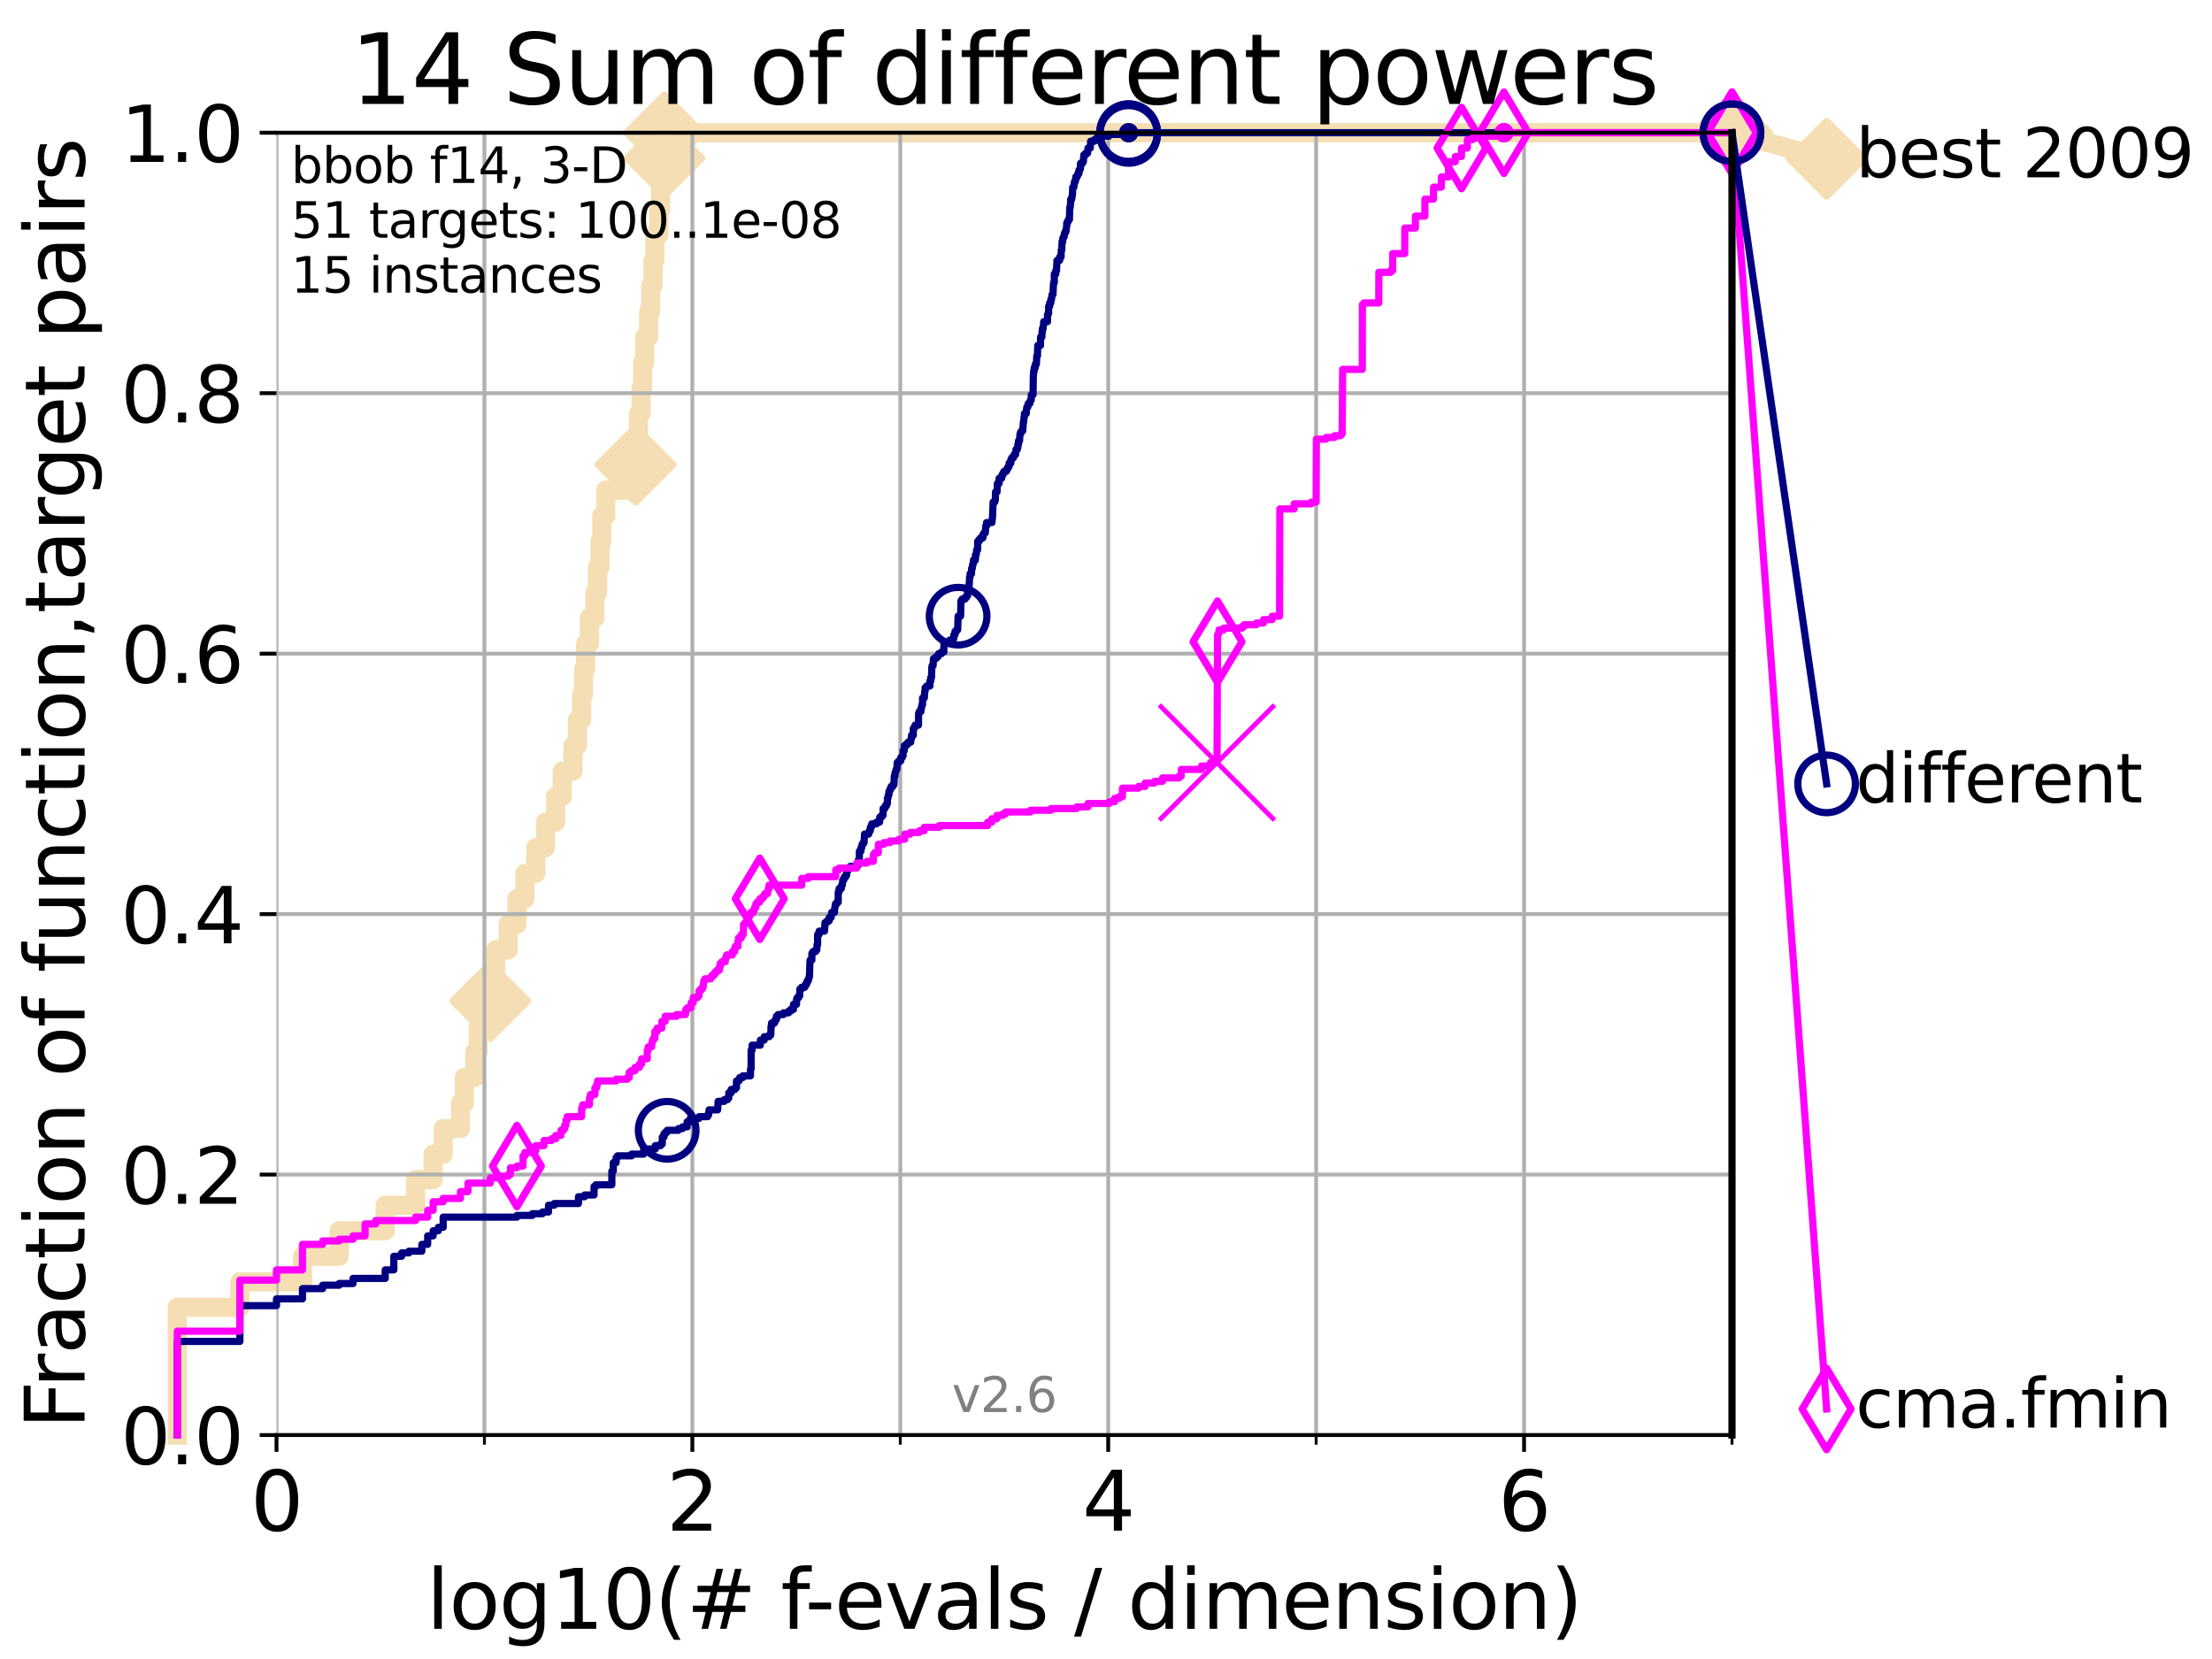 <?xml version="1.0" encoding="utf-8" standalone="no"?>
<!DOCTYPE svg PUBLIC "-//W3C//DTD SVG 1.1//EN"
  "http://www.w3.org/Graphics/SVG/1.1/DTD/svg11.dtd">
<svg height="345.6pt" version="1.1" viewBox="0 0 460.8 345.6" width="460.8pt" xmlns="http://www.w3.org/2000/svg" xmlns:xlink="http://www.w3.org/1999/xlink">
 <defs>
  <style type="text/css">*{stroke-linecap:butt;stroke-linejoin:round;}</style>
 </defs>
 <g id="figure_1">
  <g id="patch_1">
   <path d="M 0 345.6 
L 460.8 345.6 
L 460.8 0 
L 0 0 
z
" style="fill:#ffffff;"/>
  </g>
  <g id="axes_1">
   <g id="patch_2">
    <path d="M 57.6 298.944 
L 360.806 298.944 
L 360.806 27.648 
L 57.6 27.648 
z
" style="fill:#ffffff;"/>
   </g>
   <g id="line2d_1">
    <path d="M 36.933 298.944 
L 36.933 272.346 
L 49.973 272.346 
L 49.973 267.027 
L 63.012 267.027 
L 63.012 261.707 
L 70.639 261.707 
L 70.639 256.388 
L 80.249 256.388 
L 80.249 251.068 
L 86.578 251.068 
L 86.578 245.749 
L 90.231 245.749 
L 90.231 240.429 
L 92.323 240.429 
L 92.323 235.11 
L 95.917 235.11 
L 95.917 229.79 
L 96.718 229.79 
L 96.718 224.471 
L 98.933 224.471 
L 98.933 219.151 
L 99.617 219.151 
L 99.617 213.832 
L 101.532 213.832 
L 101.532 208.512 
L 102.129 208.512 
L 102.129 203.192 
L 103.27 203.192 
L 103.27 197.873 
L 105.851 197.873 
L 105.851 192.553 
L 107.687 192.553 
L 107.687 187.234 
L 109.361 187.234 
L 109.361 181.914 
L 111.621 181.914 
L 111.621 176.595 
L 113.638 176.595 
L 113.638 171.275 
L 115.747 171.275 
L 115.747 165.956 
L 117.121 165.956 
L 117.121 160.636 
L 119.366 160.636 
L 119.366 155.317 
L 120.284 155.317 
L 120.284 149.997 
L 121.159 149.997 
L 121.159 144.678 
L 121.582 144.678 
L 121.582 139.358 
L 121.995 139.358 
L 121.995 134.039 
L 122.796 134.039 
L 122.796 128.719 
L 123.936 128.719 
L 123.936 123.4 
L 124.482 123.4 
L 124.482 118.08 
L 125.012 118.08 
L 125.012 112.76 
L 125.357 112.76 
L 125.357 107.441 
L 126.193 107.441 
L 126.193 102.121 
L 130.292 102.121 
L 130.292 96.802 
L 132.405 96.802 
L 132.405 91.482 
L 132.984 91.482 
L 132.984 86.163 
L 133.546 86.163 
L 133.546 80.843 
L 133.875 80.843 
L 133.875 75.524 
L 134.305 75.524 
L 134.305 70.204 
L 135.136 70.204 
L 135.136 64.885 
L 135.539 64.885 
L 135.539 59.565 
L 136.03 59.565 
L 136.03 54.246 
L 136.414 54.246 
L 136.414 48.926 
L 137.25 48.926 
L 137.25 43.607 
L 137.61 43.607 
L 137.61 38.287 
L 137.963 38.287 
L 137.963 32.968 
L 138.396 32.968 
L 138.396 27.648 
L 360.806 27.648 
" style="fill:none;stroke:#f5deb3;stroke-linecap:square;stroke-width:4;"/>
   </g>
   <g id="line2d_2">
    <defs>
     <path d="M -0 7.778 
L 7.778 0 
L 0 -7.778 
L -7.778 -0 
z
" id="m941b8c4172" style="stroke:#f5deb3;stroke-linejoin:miter;stroke-width:1.5;"/>
    </defs>
    <g>
     <use style="fill:#f5deb3;stroke:#f5deb3;stroke-linejoin:miter;stroke-width:1.5;" x="102.129" xlink:href="#m941b8c4172" y="208.512"/>
     <use style="fill:#f5deb3;stroke:#f5deb3;stroke-linejoin:miter;stroke-width:1.5;" x="132.405" xlink:href="#m941b8c4172" y="96.802"/>
     <use style="fill:#f5deb3;stroke:#f5deb3;stroke-linejoin:miter;stroke-width:1.5;" x="138.396" xlink:href="#m941b8c4172" y="32.968"/>
     <use style="fill:#f5deb3;stroke:#f5deb3;stroke-linejoin:miter;stroke-width:1.5;" x="138.396" xlink:href="#m941b8c4172" y="27.648"/>
     <use style="fill:#f5deb3;stroke:#f5deb3;stroke-linejoin:miter;stroke-width:1.5;" x="138.396" xlink:href="#m941b8c4172" y="27.648"/>
     <use style="fill:#f5deb3;stroke:#f5deb3;stroke-linejoin:miter;stroke-width:1.5;" x="360.806" xlink:href="#m941b8c4172" y="27.648"/>
    </g>
   </g>
   <g id="line2d_3">
    <path style="fill:none;stroke:#f5deb3;stroke-linecap:square;stroke-width:4;"/>
    <g/>
   </g>
   <g id="line2d_4">
    <path d="M 360.806 27.648 
L 380.515 33.074 
" style="fill:none;stroke:#f5deb3;stroke-linecap:square;stroke-width:4;"/>
    <g>
     <use style="fill:#f5deb3;stroke:#f5deb3;stroke-linejoin:miter;stroke-width:1.5;" x="360.806" xlink:href="#m941b8c4172" y="27.648"/>
     <use style="fill:#f5deb3;stroke:#f5deb3;stroke-linejoin:miter;stroke-width:1.5;" x="380.515" xlink:href="#m941b8c4172" y="33.074"/>
    </g>
   </g>
   <g id="matplotlib.axis_1">
    <g id="xtick_1">
     <g id="line2d_5">
      <path clip-path="url(#pf5a94f8d1f)" d="M 57.6 298.944 
L 57.6 27.648 
" style="fill:none;stroke:#b0b0b0;stroke-linecap:square;stroke-width:0.8;"/>
     </g>
     <g id="line2d_6">
      <defs>
       <path d="M 0 0 
L 0 3.5 
" id="m41aff1acf8" style="stroke:#000000;stroke-width:0.8;"/>
      </defs>
      <g>
       <use style="stroke:#000000;stroke-width:0.8;" x="57.6" xlink:href="#m41aff1acf8" y="298.944"/>
      </g>
     </g>
     <g id="text_1">
      <!-- 0 -->
      <g transform="translate(52.192 318.861)scale(0.17 -0.17)">
       <defs>
        <path d="M 2034 4250 
Q 1547 4250 1301 3770 
Q 1056 3291 1056 2328 
Q 1056 1369 1301 889 
Q 1547 409 2034 409 
Q 2525 409 2770 889 
Q 3016 1369 3016 2328 
Q 3016 3291 2770 3770 
Q 2525 4250 2034 4250 
z
M 2034 4750 
Q 2819 4750 3233 4129 
Q 3647 3509 3647 2328 
Q 3647 1150 3233 529 
Q 2819 -91 2034 -91 
Q 1250 -91 836 529 
Q 422 1150 422 2328 
Q 422 3509 836 4129 
Q 1250 4750 2034 4750 
z
" id="DejaVuSans-30" transform="scale(0.016)"/>
       </defs>
       <use xlink:href="#DejaVuSans-30"/>
      </g>
     </g>
    </g>
    <g id="xtick_2">
     <g id="line2d_7">
      <path clip-path="url(#pf5a94f8d1f)" d="M 144.23 298.944 
L 144.23 27.648 
" style="fill:none;stroke:#b0b0b0;stroke-linecap:square;stroke-width:0.8;"/>
     </g>
     <g id="line2d_8">
      <g>
       <use style="stroke:#000000;stroke-width:0.8;" x="144.23" xlink:href="#m41aff1acf8" y="298.944"/>
      </g>
     </g>
     <g id="text_2">
      <!-- 2 -->
      <g transform="translate(138.822 318.861)scale(0.17 -0.17)">
       <defs>
        <path d="M 1228 531 
L 3431 531 
L 3431 0 
L 469 0 
L 469 531 
Q 828 903 1448 1529 
Q 2069 2156 2228 2338 
Q 2531 2678 2651 2914 
Q 2772 3150 2772 3378 
Q 2772 3750 2511 3984 
Q 2250 4219 1831 4219 
Q 1534 4219 1204 4116 
Q 875 4013 500 3803 
L 500 4441 
Q 881 4594 1212 4672 
Q 1544 4750 1819 4750 
Q 2544 4750 2975 4387 
Q 3406 4025 3406 3419 
Q 3406 3131 3298 2873 
Q 3191 2616 2906 2266 
Q 2828 2175 2409 1742 
Q 1991 1309 1228 531 
z
" id="DejaVuSans-32" transform="scale(0.016)"/>
       </defs>
       <use xlink:href="#DejaVuSans-32"/>
      </g>
     </g>
    </g>
    <g id="xtick_3">
     <g id="line2d_9">
      <path clip-path="url(#pf5a94f8d1f)" d="M 230.861 298.944 
L 230.861 27.648 
" style="fill:none;stroke:#b0b0b0;stroke-linecap:square;stroke-width:0.8;"/>
     </g>
     <g id="line2d_10">
      <g>
       <use style="stroke:#000000;stroke-width:0.8;" x="230.861" xlink:href="#m41aff1acf8" y="298.944"/>
      </g>
     </g>
     <g id="text_3">
      <!-- 4 -->
      <g transform="translate(225.453 318.861)scale(0.17 -0.17)">
       <defs>
        <path d="M 2419 4116 
L 825 1625 
L 2419 1625 
L 2419 4116 
z
M 2253 4666 
L 3047 4666 
L 3047 1625 
L 3713 1625 
L 3713 1100 
L 3047 1100 
L 3047 0 
L 2419 0 
L 2419 1100 
L 313 1100 
L 313 1709 
L 2253 4666 
z
" id="DejaVuSans-34" transform="scale(0.016)"/>
       </defs>
       <use xlink:href="#DejaVuSans-34"/>
      </g>
     </g>
    </g>
    <g id="xtick_4">
     <g id="line2d_11">
      <path clip-path="url(#pf5a94f8d1f)" d="M 317.491 298.944 
L 317.491 27.648 
" style="fill:none;stroke:#b0b0b0;stroke-linecap:square;stroke-width:0.8;"/>
     </g>
     <g id="line2d_12">
      <g>
       <use style="stroke:#000000;stroke-width:0.8;" x="317.491" xlink:href="#m41aff1acf8" y="298.944"/>
      </g>
     </g>
     <g id="text_4">
      <!-- 6 -->
      <g transform="translate(312.083 318.861)scale(0.17 -0.17)">
       <defs>
        <path d="M 2113 2584 
Q 1688 2584 1439 2293 
Q 1191 2003 1191 1497 
Q 1191 994 1439 701 
Q 1688 409 2113 409 
Q 2538 409 2786 701 
Q 3034 994 3034 1497 
Q 3034 2003 2786 2293 
Q 2538 2584 2113 2584 
z
M 3366 4563 
L 3366 3988 
Q 3128 4100 2886 4159 
Q 2644 4219 2406 4219 
Q 1781 4219 1451 3797 
Q 1122 3375 1075 2522 
Q 1259 2794 1537 2939 
Q 1816 3084 2150 3084 
Q 2853 3084 3261 2657 
Q 3669 2231 3669 1497 
Q 3669 778 3244 343 
Q 2819 -91 2113 -91 
Q 1303 -91 875 529 
Q 447 1150 447 2328 
Q 447 3434 972 4092 
Q 1497 4750 2381 4750 
Q 2619 4750 2861 4703 
Q 3103 4656 3366 4563 
z
" id="DejaVuSans-36" transform="scale(0.016)"/>
       </defs>
       <use xlink:href="#DejaVuSans-36"/>
      </g>
     </g>
    </g>
    <g id="xtick_5">
     <g id="line2d_13">
      <path clip-path="url(#pf5a94f8d1f)" d="M 100.915 298.944 
L 100.915 27.648 
" style="fill:none;stroke:#b0b0b0;stroke-linecap:square;stroke-width:0.8;"/>
     </g>
     <g id="line2d_14">
      <defs>
       <path d="M 0 0 
L 0 2 
" id="m47a0583dbb" style="stroke:#000000;stroke-width:0.6;"/>
      </defs>
      <g>
       <use style="stroke:#000000;stroke-width:0.6;" x="100.915" xlink:href="#m47a0583dbb" y="298.944"/>
      </g>
     </g>
    </g>
    <g id="xtick_6">
     <g id="line2d_15">
      <path clip-path="url(#pf5a94f8d1f)" d="M 187.546 298.944 
L 187.546 27.648 
" style="fill:none;stroke:#b0b0b0;stroke-linecap:square;stroke-width:0.8;"/>
     </g>
     <g id="line2d_16">
      <g>
       <use style="stroke:#000000;stroke-width:0.6;" x="187.546" xlink:href="#m47a0583dbb" y="298.944"/>
      </g>
     </g>
    </g>
    <g id="xtick_7">
     <g id="line2d_17">
      <path clip-path="url(#pf5a94f8d1f)" d="M 274.176 298.944 
L 274.176 27.648 
" style="fill:none;stroke:#b0b0b0;stroke-linecap:square;stroke-width:0.8;"/>
     </g>
     <g id="line2d_18">
      <g>
       <use style="stroke:#000000;stroke-width:0.6;" x="274.176" xlink:href="#m47a0583dbb" y="298.944"/>
      </g>
     </g>
    </g>
    <g id="xtick_8">
     <g id="line2d_19">
      <path clip-path="url(#pf5a94f8d1f)" d="M 360.806 298.944 
L 360.806 27.648 
" style="fill:none;stroke:#b0b0b0;stroke-linecap:square;stroke-width:0.8;"/>
     </g>
     <g id="line2d_20">
      <g>
       <use style="stroke:#000000;stroke-width:0.6;" x="360.806" xlink:href="#m47a0583dbb" y="298.944"/>
      </g>
     </g>
    </g>
    <g id="text_5">
     <!-- log10(# f-evals / dimension) -->
     <g transform="translate(88.823 339.314)scale(0.17 -0.17)">
      <defs>
       <path d="M 603 4863 
L 1178 4863 
L 1178 0 
L 603 0 
L 603 4863 
z
" id="DejaVuSans-6c" transform="scale(0.016)"/>
       <path d="M 1959 3097 
Q 1497 3097 1228 2736 
Q 959 2375 959 1747 
Q 959 1119 1226 758 
Q 1494 397 1959 397 
Q 2419 397 2687 759 
Q 2956 1122 2956 1747 
Q 2956 2369 2687 2733 
Q 2419 3097 1959 3097 
z
M 1959 3584 
Q 2709 3584 3137 3096 
Q 3566 2609 3566 1747 
Q 3566 888 3137 398 
Q 2709 -91 1959 -91 
Q 1206 -91 779 398 
Q 353 888 353 1747 
Q 353 2609 779 3096 
Q 1206 3584 1959 3584 
z
" id="DejaVuSans-6f" transform="scale(0.016)"/>
       <path d="M 2906 1791 
Q 2906 2416 2648 2759 
Q 2391 3103 1925 3103 
Q 1463 3103 1205 2759 
Q 947 2416 947 1791 
Q 947 1169 1205 825 
Q 1463 481 1925 481 
Q 2391 481 2648 825 
Q 2906 1169 2906 1791 
z
M 3481 434 
Q 3481 -459 3084 -895 
Q 2688 -1331 1869 -1331 
Q 1566 -1331 1297 -1286 
Q 1028 -1241 775 -1147 
L 775 -588 
Q 1028 -725 1275 -790 
Q 1522 -856 1778 -856 
Q 2344 -856 2625 -561 
Q 2906 -266 2906 331 
L 2906 616 
Q 2728 306 2450 153 
Q 2172 0 1784 0 
Q 1141 0 747 490 
Q 353 981 353 1791 
Q 353 2603 747 3093 
Q 1141 3584 1784 3584 
Q 2172 3584 2450 3431 
Q 2728 3278 2906 2969 
L 2906 3500 
L 3481 3500 
L 3481 434 
z
" id="DejaVuSans-67" transform="scale(0.016)"/>
       <path d="M 794 531 
L 1825 531 
L 1825 4091 
L 703 3866 
L 703 4441 
L 1819 4666 
L 2450 4666 
L 2450 531 
L 3481 531 
L 3481 0 
L 794 0 
L 794 531 
z
" id="DejaVuSans-31" transform="scale(0.016)"/>
       <path d="M 1984 4856 
Q 1566 4138 1362 3434 
Q 1159 2731 1159 2009 
Q 1159 1288 1364 580 
Q 1569 -128 1984 -844 
L 1484 -844 
Q 1016 -109 783 600 
Q 550 1309 550 2009 
Q 550 2706 781 3412 
Q 1013 4119 1484 4856 
L 1984 4856 
z
" id="DejaVuSans-28" transform="scale(0.016)"/>
       <path d="M 3272 2816 
L 2363 2816 
L 2100 1772 
L 3016 1772 
L 3272 2816 
z
M 2803 4594 
L 2478 3297 
L 3391 3297 
L 3719 4594 
L 4219 4594 
L 3897 3297 
L 4872 3297 
L 4872 2816 
L 3775 2816 
L 3519 1772 
L 4513 1772 
L 4513 1294 
L 3397 1294 
L 3072 0 
L 2572 0 
L 2894 1294 
L 1978 1294 
L 1656 0 
L 1153 0 
L 1478 1294 
L 494 1294 
L 494 1772 
L 1594 1772 
L 1856 2816 
L 850 2816 
L 850 3297 
L 1978 3297 
L 2297 4594 
L 2803 4594 
z
" id="DejaVuSans-23" transform="scale(0.016)"/>
       <path id="DejaVuSans-20" transform="scale(0.016)"/>
       <path d="M 2375 4863 
L 2375 4384 
L 1825 4384 
Q 1516 4384 1395 4259 
Q 1275 4134 1275 3809 
L 1275 3500 
L 2222 3500 
L 2222 3053 
L 1275 3053 
L 1275 0 
L 697 0 
L 697 3053 
L 147 3053 
L 147 3500 
L 697 3500 
L 697 3744 
Q 697 4328 969 4595 
Q 1241 4863 1831 4863 
L 2375 4863 
z
" id="DejaVuSans-66" transform="scale(0.016)"/>
       <path d="M 313 2009 
L 1997 2009 
L 1997 1497 
L 313 1497 
L 313 2009 
z
" id="DejaVuSans-2d" transform="scale(0.016)"/>
       <path d="M 3597 1894 
L 3597 1613 
L 953 1613 
Q 991 1019 1311 708 
Q 1631 397 2203 397 
Q 2534 397 2845 478 
Q 3156 559 3463 722 
L 3463 178 
Q 3153 47 2828 -22 
Q 2503 -91 2169 -91 
Q 1331 -91 842 396 
Q 353 884 353 1716 
Q 353 2575 817 3079 
Q 1281 3584 2069 3584 
Q 2775 3584 3186 3129 
Q 3597 2675 3597 1894 
z
M 3022 2063 
Q 3016 2534 2758 2815 
Q 2500 3097 2075 3097 
Q 1594 3097 1305 2825 
Q 1016 2553 972 2059 
L 3022 2063 
z
" id="DejaVuSans-65" transform="scale(0.016)"/>
       <path d="M 191 3500 
L 800 3500 
L 1894 563 
L 2988 3500 
L 3597 3500 
L 2284 0 
L 1503 0 
L 191 3500 
z
" id="DejaVuSans-76" transform="scale(0.016)"/>
       <path d="M 2194 1759 
Q 1497 1759 1228 1600 
Q 959 1441 959 1056 
Q 959 750 1161 570 
Q 1363 391 1709 391 
Q 2188 391 2477 730 
Q 2766 1069 2766 1631 
L 2766 1759 
L 2194 1759 
z
M 3341 1997 
L 3341 0 
L 2766 0 
L 2766 531 
Q 2569 213 2275 61 
Q 1981 -91 1556 -91 
Q 1019 -91 701 211 
Q 384 513 384 1019 
Q 384 1609 779 1909 
Q 1175 2209 1959 2209 
L 2766 2209 
L 2766 2266 
Q 2766 2663 2505 2880 
Q 2244 3097 1772 3097 
Q 1472 3097 1187 3025 
Q 903 2953 641 2809 
L 641 3341 
Q 956 3463 1253 3523 
Q 1550 3584 1831 3584 
Q 2591 3584 2966 3190 
Q 3341 2797 3341 1997 
z
" id="DejaVuSans-61" transform="scale(0.016)"/>
       <path d="M 2834 3397 
L 2834 2853 
Q 2591 2978 2328 3040 
Q 2066 3103 1784 3103 
Q 1356 3103 1142 2972 
Q 928 2841 928 2578 
Q 928 2378 1081 2264 
Q 1234 2150 1697 2047 
L 1894 2003 
Q 2506 1872 2764 1633 
Q 3022 1394 3022 966 
Q 3022 478 2636 193 
Q 2250 -91 1575 -91 
Q 1294 -91 989 -36 
Q 684 19 347 128 
L 347 722 
Q 666 556 975 473 
Q 1284 391 1588 391 
Q 1994 391 2212 530 
Q 2431 669 2431 922 
Q 2431 1156 2273 1281 
Q 2116 1406 1581 1522 
L 1381 1569 
Q 847 1681 609 1914 
Q 372 2147 372 2553 
Q 372 3047 722 3315 
Q 1072 3584 1716 3584 
Q 2034 3584 2315 3537 
Q 2597 3491 2834 3397 
z
" id="DejaVuSans-73" transform="scale(0.016)"/>
       <path d="M 1625 4666 
L 2156 4666 
L 531 -594 
L 0 -594 
L 1625 4666 
z
" id="DejaVuSans-2f" transform="scale(0.016)"/>
       <path d="M 2906 2969 
L 2906 4863 
L 3481 4863 
L 3481 0 
L 2906 0 
L 2906 525 
Q 2725 213 2448 61 
Q 2172 -91 1784 -91 
Q 1150 -91 751 415 
Q 353 922 353 1747 
Q 353 2572 751 3078 
Q 1150 3584 1784 3584 
Q 2172 3584 2448 3432 
Q 2725 3281 2906 2969 
z
M 947 1747 
Q 947 1113 1208 752 
Q 1469 391 1925 391 
Q 2381 391 2643 752 
Q 2906 1113 2906 1747 
Q 2906 2381 2643 2742 
Q 2381 3103 1925 3103 
Q 1469 3103 1208 2742 
Q 947 2381 947 1747 
z
" id="DejaVuSans-64" transform="scale(0.016)"/>
       <path d="M 603 3500 
L 1178 3500 
L 1178 0 
L 603 0 
L 603 3500 
z
M 603 4863 
L 1178 4863 
L 1178 4134 
L 603 4134 
L 603 4863 
z
" id="DejaVuSans-69" transform="scale(0.016)"/>
       <path d="M 3328 2828 
Q 3544 3216 3844 3400 
Q 4144 3584 4550 3584 
Q 5097 3584 5394 3201 
Q 5691 2819 5691 2113 
L 5691 0 
L 5113 0 
L 5113 2094 
Q 5113 2597 4934 2840 
Q 4756 3084 4391 3084 
Q 3944 3084 3684 2787 
Q 3425 2491 3425 1978 
L 3425 0 
L 2847 0 
L 2847 2094 
Q 2847 2600 2669 2842 
Q 2491 3084 2119 3084 
Q 1678 3084 1418 2786 
Q 1159 2488 1159 1978 
L 1159 0 
L 581 0 
L 581 3500 
L 1159 3500 
L 1159 2956 
Q 1356 3278 1631 3431 
Q 1906 3584 2284 3584 
Q 2666 3584 2933 3390 
Q 3200 3197 3328 2828 
z
" id="DejaVuSans-6d" transform="scale(0.016)"/>
       <path d="M 3513 2113 
L 3513 0 
L 2938 0 
L 2938 2094 
Q 2938 2591 2744 2837 
Q 2550 3084 2163 3084 
Q 1697 3084 1428 2787 
Q 1159 2491 1159 1978 
L 1159 0 
L 581 0 
L 581 3500 
L 1159 3500 
L 1159 2956 
Q 1366 3272 1645 3428 
Q 1925 3584 2291 3584 
Q 2894 3584 3203 3211 
Q 3513 2838 3513 2113 
z
" id="DejaVuSans-6e" transform="scale(0.016)"/>
       <path d="M 513 4856 
L 1013 4856 
Q 1481 4119 1714 3412 
Q 1947 2706 1947 2009 
Q 1947 1309 1714 600 
Q 1481 -109 1013 -844 
L 513 -844 
Q 928 -128 1133 580 
Q 1338 1288 1338 2009 
Q 1338 2731 1133 3434 
Q 928 4138 513 4856 
z
" id="DejaVuSans-29" transform="scale(0.016)"/>
      </defs>
      <use xlink:href="#DejaVuSans-6c"/>
      <use x="27.783" xlink:href="#DejaVuSans-6f"/>
      <use x="88.965" xlink:href="#DejaVuSans-67"/>
      <use x="152.441" xlink:href="#DejaVuSans-31"/>
      <use x="216.064" xlink:href="#DejaVuSans-30"/>
      <use x="279.688" xlink:href="#DejaVuSans-28"/>
      <use x="318.701" xlink:href="#DejaVuSans-23"/>
      <use x="402.49" xlink:href="#DejaVuSans-20"/>
      <use x="434.277" xlink:href="#DejaVuSans-66"/>
      <use x="463.982" xlink:href="#DejaVuSans-2d"/>
      <use x="500.066" xlink:href="#DejaVuSans-65"/>
      <use x="561.59" xlink:href="#DejaVuSans-76"/>
      <use x="620.77" xlink:href="#DejaVuSans-61"/>
      <use x="682.049" xlink:href="#DejaVuSans-6c"/>
      <use x="709.832" xlink:href="#DejaVuSans-73"/>
      <use x="761.932" xlink:href="#DejaVuSans-20"/>
      <use x="793.719" xlink:href="#DejaVuSans-2f"/>
      <use x="827.41" xlink:href="#DejaVuSans-20"/>
      <use x="859.197" xlink:href="#DejaVuSans-64"/>
      <use x="922.674" xlink:href="#DejaVuSans-69"/>
      <use x="950.457" xlink:href="#DejaVuSans-6d"/>
      <use x="1047.869" xlink:href="#DejaVuSans-65"/>
      <use x="1109.393" xlink:href="#DejaVuSans-6e"/>
      <use x="1172.771" xlink:href="#DejaVuSans-73"/>
      <use x="1224.871" xlink:href="#DejaVuSans-69"/>
      <use x="1252.654" xlink:href="#DejaVuSans-6f"/>
      <use x="1313.836" xlink:href="#DejaVuSans-6e"/>
      <use x="1377.215" xlink:href="#DejaVuSans-29"/>
     </g>
    </g>
   </g>
   <g id="matplotlib.axis_2">
    <g id="ytick_1">
     <g id="line2d_21">
      <path clip-path="url(#pf5a94f8d1f)" d="M 57.6 298.944 
L 360.806 298.944 
" style="fill:none;stroke:#b0b0b0;stroke-linecap:square;stroke-width:0.8;"/>
     </g>
     <g id="line2d_22">
      <defs>
       <path d="M 0 0 
L -3.5 0 
" id="m6ef8ee6238" style="stroke:#000000;stroke-width:0.8;"/>
      </defs>
      <g>
       <use style="stroke:#000000;stroke-width:0.8;" x="57.6" xlink:href="#m6ef8ee6238" y="298.944"/>
      </g>
     </g>
     <g id="text_6">
      <!-- 0.0 -->
      <g transform="translate(25.155 305.023)scale(0.16 -0.16)">
       <defs>
        <path d="M 684 794 
L 1344 794 
L 1344 0 
L 684 0 
L 684 794 
z
" id="DejaVuSans-2e" transform="scale(0.016)"/>
       </defs>
       <use xlink:href="#DejaVuSans-30"/>
       <use x="63.623" xlink:href="#DejaVuSans-2e"/>
       <use x="95.41" xlink:href="#DejaVuSans-30"/>
      </g>
     </g>
    </g>
    <g id="ytick_2">
     <g id="line2d_23">
      <path clip-path="url(#pf5a94f8d1f)" d="M 57.6 244.685 
L 360.806 244.685 
" style="fill:none;stroke:#b0b0b0;stroke-linecap:square;stroke-width:0.8;"/>
     </g>
     <g id="line2d_24">
      <g>
       <use style="stroke:#000000;stroke-width:0.8;" x="57.6" xlink:href="#m6ef8ee6238" y="244.685"/>
      </g>
     </g>
     <g id="text_7">
      <!-- 0.2 -->
      <g transform="translate(25.155 250.764)scale(0.16 -0.16)">
       <use xlink:href="#DejaVuSans-30"/>
       <use x="63.623" xlink:href="#DejaVuSans-2e"/>
       <use x="95.41" xlink:href="#DejaVuSans-32"/>
      </g>
     </g>
    </g>
    <g id="ytick_3">
     <g id="line2d_25">
      <path clip-path="url(#pf5a94f8d1f)" d="M 57.6 190.426 
L 360.806 190.426 
" style="fill:none;stroke:#b0b0b0;stroke-linecap:square;stroke-width:0.8;"/>
     </g>
     <g id="line2d_26">
      <g>
       <use style="stroke:#000000;stroke-width:0.8;" x="57.6" xlink:href="#m6ef8ee6238" y="190.426"/>
      </g>
     </g>
     <g id="text_8">
      <!-- 0.4 -->
      <g transform="translate(25.155 196.504)scale(0.16 -0.16)">
       <use xlink:href="#DejaVuSans-30"/>
       <use x="63.623" xlink:href="#DejaVuSans-2e"/>
       <use x="95.41" xlink:href="#DejaVuSans-34"/>
      </g>
     </g>
    </g>
    <g id="ytick_4">
     <g id="line2d_27">
      <path clip-path="url(#pf5a94f8d1f)" d="M 57.6 136.166 
L 360.806 136.166 
" style="fill:none;stroke:#b0b0b0;stroke-linecap:square;stroke-width:0.8;"/>
     </g>
     <g id="line2d_28">
      <g>
       <use style="stroke:#000000;stroke-width:0.8;" x="57.6" xlink:href="#m6ef8ee6238" y="136.166"/>
      </g>
     </g>
     <g id="text_9">
      <!-- 0.6 -->
      <g transform="translate(25.155 142.245)scale(0.16 -0.16)">
       <use xlink:href="#DejaVuSans-30"/>
       <use x="63.623" xlink:href="#DejaVuSans-2e"/>
       <use x="95.41" xlink:href="#DejaVuSans-36"/>
      </g>
     </g>
    </g>
    <g id="ytick_5">
     <g id="line2d_29">
      <path clip-path="url(#pf5a94f8d1f)" d="M 57.6 81.907 
L 360.806 81.907 
" style="fill:none;stroke:#b0b0b0;stroke-linecap:square;stroke-width:0.8;"/>
     </g>
     <g id="line2d_30">
      <g>
       <use style="stroke:#000000;stroke-width:0.8;" x="57.6" xlink:href="#m6ef8ee6238" y="81.907"/>
      </g>
     </g>
     <g id="text_10">
      <!-- 0.8 -->
      <g transform="translate(25.155 87.986)scale(0.16 -0.16)">
       <defs>
        <path d="M 2034 2216 
Q 1584 2216 1326 1975 
Q 1069 1734 1069 1313 
Q 1069 891 1326 650 
Q 1584 409 2034 409 
Q 2484 409 2743 651 
Q 3003 894 3003 1313 
Q 3003 1734 2745 1975 
Q 2488 2216 2034 2216 
z
M 1403 2484 
Q 997 2584 770 2862 
Q 544 3141 544 3541 
Q 544 4100 942 4425 
Q 1341 4750 2034 4750 
Q 2731 4750 3128 4425 
Q 3525 4100 3525 3541 
Q 3525 3141 3298 2862 
Q 3072 2584 2669 2484 
Q 3125 2378 3379 2068 
Q 3634 1759 3634 1313 
Q 3634 634 3220 271 
Q 2806 -91 2034 -91 
Q 1263 -91 848 271 
Q 434 634 434 1313 
Q 434 1759 690 2068 
Q 947 2378 1403 2484 
z
M 1172 3481 
Q 1172 3119 1398 2916 
Q 1625 2713 2034 2713 
Q 2441 2713 2670 2916 
Q 2900 3119 2900 3481 
Q 2900 3844 2670 4047 
Q 2441 4250 2034 4250 
Q 1625 4250 1398 4047 
Q 1172 3844 1172 3481 
z
" id="DejaVuSans-38" transform="scale(0.016)"/>
       </defs>
       <use xlink:href="#DejaVuSans-30"/>
       <use x="63.623" xlink:href="#DejaVuSans-2e"/>
       <use x="95.41" xlink:href="#DejaVuSans-38"/>
      </g>
     </g>
    </g>
    <g id="ytick_6">
     <g id="line2d_31">
      <path clip-path="url(#pf5a94f8d1f)" d="M 57.6 27.648 
L 360.806 27.648 
" style="fill:none;stroke:#b0b0b0;stroke-linecap:square;stroke-width:0.8;"/>
     </g>
     <g id="line2d_32">
      <g>
       <use style="stroke:#000000;stroke-width:0.8;" x="57.6" xlink:href="#m6ef8ee6238" y="27.648"/>
      </g>
     </g>
     <g id="text_11">
      <!-- 1.0 -->
      <g transform="translate(25.155 33.727)scale(0.16 -0.16)">
       <use xlink:href="#DejaVuSans-31"/>
       <use x="63.623" xlink:href="#DejaVuSans-2e"/>
       <use x="95.41" xlink:href="#DejaVuSans-30"/>
      </g>
     </g>
    </g>
    <g id="text_12">
     <!-- Fraction of function,target pairs -->
     <g transform="translate(17.62 297.681)rotate(-90)scale(0.17 -0.17)">
      <defs>
       <path d="M 628 4666 
L 3309 4666 
L 3309 4134 
L 1259 4134 
L 1259 2759 
L 3109 2759 
L 3109 2228 
L 1259 2228 
L 1259 0 
L 628 0 
L 628 4666 
z
" id="DejaVuSans-46" transform="scale(0.016)"/>
       <path d="M 2631 2963 
Q 2534 3019 2420 3045 
Q 2306 3072 2169 3072 
Q 1681 3072 1420 2755 
Q 1159 2438 1159 1844 
L 1159 0 
L 581 0 
L 581 3500 
L 1159 3500 
L 1159 2956 
Q 1341 3275 1631 3429 
Q 1922 3584 2338 3584 
Q 2397 3584 2469 3576 
Q 2541 3569 2628 3553 
L 2631 2963 
z
" id="DejaVuSans-72" transform="scale(0.016)"/>
       <path d="M 3122 3366 
L 3122 2828 
Q 2878 2963 2633 3030 
Q 2388 3097 2138 3097 
Q 1578 3097 1268 2742 
Q 959 2388 959 1747 
Q 959 1106 1268 751 
Q 1578 397 2138 397 
Q 2388 397 2633 464 
Q 2878 531 3122 666 
L 3122 134 
Q 2881 22 2623 -34 
Q 2366 -91 2075 -91 
Q 1284 -91 818 406 
Q 353 903 353 1747 
Q 353 2603 823 3093 
Q 1294 3584 2113 3584 
Q 2378 3584 2631 3529 
Q 2884 3475 3122 3366 
z
" id="DejaVuSans-63" transform="scale(0.016)"/>
       <path d="M 1172 4494 
L 1172 3500 
L 2356 3500 
L 2356 3053 
L 1172 3053 
L 1172 1153 
Q 1172 725 1289 603 
Q 1406 481 1766 481 
L 2356 481 
L 2356 0 
L 1766 0 
Q 1100 0 847 248 
Q 594 497 594 1153 
L 594 3053 
L 172 3053 
L 172 3500 
L 594 3500 
L 594 4494 
L 1172 4494 
z
" id="DejaVuSans-74" transform="scale(0.016)"/>
       <path d="M 544 1381 
L 544 3500 
L 1119 3500 
L 1119 1403 
Q 1119 906 1312 657 
Q 1506 409 1894 409 
Q 2359 409 2629 706 
Q 2900 1003 2900 1516 
L 2900 3500 
L 3475 3500 
L 3475 0 
L 2900 0 
L 2900 538 
Q 2691 219 2414 64 
Q 2138 -91 1772 -91 
Q 1169 -91 856 284 
Q 544 659 544 1381 
z
M 1991 3584 
L 1991 3584 
z
" id="DejaVuSans-75" transform="scale(0.016)"/>
       <path d="M 750 794 
L 1409 794 
L 1409 256 
L 897 -744 
L 494 -744 
L 750 256 
L 750 794 
z
" id="DejaVuSans-2c" transform="scale(0.016)"/>
       <path d="M 1159 525 
L 1159 -1331 
L 581 -1331 
L 581 3500 
L 1159 3500 
L 1159 2969 
Q 1341 3281 1617 3432 
Q 1894 3584 2278 3584 
Q 2916 3584 3314 3078 
Q 3713 2572 3713 1747 
Q 3713 922 3314 415 
Q 2916 -91 2278 -91 
Q 1894 -91 1617 61 
Q 1341 213 1159 525 
z
M 3116 1747 
Q 3116 2381 2855 2742 
Q 2594 3103 2138 3103 
Q 1681 3103 1420 2742 
Q 1159 2381 1159 1747 
Q 1159 1113 1420 752 
Q 1681 391 2138 391 
Q 2594 391 2855 752 
Q 3116 1113 3116 1747 
z
" id="DejaVuSans-70" transform="scale(0.016)"/>
      </defs>
      <use xlink:href="#DejaVuSans-46"/>
      <use x="50.27" xlink:href="#DejaVuSans-72"/>
      <use x="91.383" xlink:href="#DejaVuSans-61"/>
      <use x="152.662" xlink:href="#DejaVuSans-63"/>
      <use x="207.643" xlink:href="#DejaVuSans-74"/>
      <use x="246.852" xlink:href="#DejaVuSans-69"/>
      <use x="274.635" xlink:href="#DejaVuSans-6f"/>
      <use x="335.816" xlink:href="#DejaVuSans-6e"/>
      <use x="399.195" xlink:href="#DejaVuSans-20"/>
      <use x="430.982" xlink:href="#DejaVuSans-6f"/>
      <use x="492.164" xlink:href="#DejaVuSans-66"/>
      <use x="527.369" xlink:href="#DejaVuSans-20"/>
      <use x="559.156" xlink:href="#DejaVuSans-66"/>
      <use x="594.361" xlink:href="#DejaVuSans-75"/>
      <use x="657.74" xlink:href="#DejaVuSans-6e"/>
      <use x="721.119" xlink:href="#DejaVuSans-63"/>
      <use x="776.1" xlink:href="#DejaVuSans-74"/>
      <use x="815.309" xlink:href="#DejaVuSans-69"/>
      <use x="843.092" xlink:href="#DejaVuSans-6f"/>
      <use x="904.273" xlink:href="#DejaVuSans-6e"/>
      <use x="967.652" xlink:href="#DejaVuSans-2c"/>
      <use x="999.439" xlink:href="#DejaVuSans-74"/>
      <use x="1038.648" xlink:href="#DejaVuSans-61"/>
      <use x="1099.928" xlink:href="#DejaVuSans-72"/>
      <use x="1139.291" xlink:href="#DejaVuSans-67"/>
      <use x="1202.768" xlink:href="#DejaVuSans-65"/>
      <use x="1264.291" xlink:href="#DejaVuSans-74"/>
      <use x="1303.5" xlink:href="#DejaVuSans-20"/>
      <use x="1335.287" xlink:href="#DejaVuSans-70"/>
      <use x="1398.764" xlink:href="#DejaVuSans-61"/>
      <use x="1460.043" xlink:href="#DejaVuSans-69"/>
      <use x="1487.826" xlink:href="#DejaVuSans-72"/>
      <use x="1528.939" xlink:href="#DejaVuSans-73"/>
     </g>
    </g>
   </g>
   <g id="line2d_33">
    <defs>
     <path d="M 0 1.5 
C 0.398 1.5 0.779 1.342 1.061 1.061 
C 1.342 0.779 1.5 0.398 1.5 0 
C 1.5 -0.398 1.342 -0.779 1.061 -1.061 
C 0.779 -1.342 0.398 -1.5 0 -1.5 
C -0.398 -1.5 -0.779 -1.342 -1.061 -1.061 
C -1.342 -0.779 -1.5 -0.398 -1.5 0 
C -1.5 0.398 -1.342 0.779 -1.061 1.061 
C -0.779 1.342 -0.398 1.5 0 1.5 
z
" id="m9b5ec34543" style="stroke:#f5deb3;"/>
    </defs>
    <g>
     <use style="fill:#f5deb3;stroke:#f5deb3;" x="138.396" xlink:href="#m9b5ec34543" y="27.648"/>
     <use style="fill:#f5deb3;stroke:#f5deb3;" x="138.396" xlink:href="#m9b5ec34543" y="27.648"/>
    </g>
   </g>
   <g id="line2d_34">
    <defs>
     <path d="M 0 1.5 
C 0.398 1.5 0.779 1.342 1.061 1.061 
C 1.342 0.779 1.5 0.398 1.5 0 
C 1.5 -0.398 1.342 -0.779 1.061 -1.061 
C 0.779 -1.342 0.398 -1.5 0 -1.5 
C -0.398 -1.5 -0.779 -1.342 -1.061 -1.061 
C -1.342 -0.779 -1.5 -0.398 -1.5 0 
C -1.5 0.398 -1.342 0.779 -1.061 1.061 
C -0.779 1.342 -0.398 1.5 0 1.5 
z
" id="m3f1c2284b2" style="stroke:#000080;"/>
    </defs>
    <g>
     <use style="fill:#000080;stroke:#000080;" x="235.114" xlink:href="#m3f1c2284b2" y="27.648"/>
     <use style="fill:#000080;stroke:#000080;" x="235.114" xlink:href="#m3f1c2284b2" y="27.648"/>
    </g>
   </g>
   <g id="line2d_35">
    <path d="M 36.933 298.944 
L 36.933 279.439 
L 49.973 279.439 
L 49.973 271.992 
L 57.6 271.992 
L 57.6 270.573 
L 63.012 270.573 
L 63.012 268.445 
L 67.209 268.445 
L 67.209 267.736 
L 70.639 267.736 
L 70.639 267.381 
L 73.539 267.381 
L 73.539 266.318 
L 80.249 266.318 
L 80.249 264.544 
L 82.042 264.544 
L 82.042 261.707 
L 83.678 261.707 
L 83.678 260.998 
L 85.184 260.998 
L 85.184 260.643 
L 87.876 260.643 
L 87.876 259.225 
L 89.09 259.225 
L 89.09 257.452 
L 90.231 257.452 
L 90.231 256.388 
L 91.306 256.388 
L 91.306 255.678 
L 92.323 255.678 
L 92.323 253.551 
L 107.687 253.551 
L 107.687 253.196 
L 110.897 253.196 
L 110.897 252.841 
L 112.989 252.841 
L 112.989 252.487 
L 114.265 252.487 
L 114.265 251.068 
L 115.46 251.068 
L 115.46 250.714 
L 120.507 250.714 
L 120.507 249.295 
L 121.79 249.295 
L 121.79 248.94 
L 123.751 248.94 
L 123.751 247.167 
L 124.12 247.167 
L 124.12 246.813 
L 127.458 246.813 
L 127.458 243.976 
L 127.761 243.976 
L 127.761 242.202 
L 128.354 242.202 
L 128.354 241.138 
L 128.643 241.138 
L 128.643 240.784 
L 131.564 240.784 
L 131.564 240.429 
L 134.091 240.429 
L 134.091 239.365 
L 136.509 239.365 
L 136.509 238.656 
L 137.61 238.656 
L 137.61 238.301 
L 137.963 238.301 
L 137.963 236.883 
L 138.31 236.883 
L 138.31 236.174 
L 138.651 236.174 
L 138.651 235.819 
L 138.985 235.819 
L 138.985 235.464 
L 141.32 235.464 
L 141.32 235.11 
L 142.179 235.11 
L 142.179 234.755 
L 143.133 234.755 
L 143.133 233.691 
L 143.786 233.691 
L 143.786 232.982 
L 145.62 232.982 
L 145.62 232.627 
L 147.397 232.627 
L 147.397 232.273 
L 147.608 232.273 
L 147.712 231.209 
L 149.501 231.209 
L 149.595 229.435 
L 150.871 229.435 
L 150.871 229.081 
L 151.563 229.081 
L 151.563 228.726 
L 151.816 228.726 
L 151.816 227.662 
L 152.312 227.662 
L 152.312 226.953 
L 153.111 226.953 
L 153.111 226.598 
L 153.421 226.598 
L 153.421 225.18 
L 153.952 225.18 
L 153.952 224.825 
L 154.101 224.825 
L 154.101 224.471 
L 154.758 224.471 
L 154.758 224.116 
L 156.338 224.116 
L 156.338 222.697 
L 156.469 222.697 
L 156.469 218.796 
L 156.664 218.796 
L 156.664 217.733 
L 158.395 217.733 
L 158.395 216.669 
L 159.204 216.669 
L 159.204 215.959 
L 160.25 215.959 
L 160.25 215.605 
L 160.568 215.605 
L 160.621 213.832 
L 160.725 213.832 
L 160.725 213.122 
L 161.341 213.122 
L 161.341 212.768 
L 161.492 212.768 
L 161.492 212.413 
L 161.741 212.413 
L 161.741 211.704 
L 162.084 211.704 
L 162.084 211.349 
L 163.215 211.349 
L 163.215 210.994 
L 164.281 210.994 
L 164.281 210.64 
L 164.708 210.64 
L 164.708 210.285 
L 165.29 210.285 
L 165.29 209.221 
L 165.934 209.221 
L 165.934 208.157 
L 166.091 208.157 
L 166.091 207.803 
L 166.403 207.803 
L 166.403 207.448 
L 166.595 207.448 
L 166.633 206.03 
L 166.973 206.03 
L 166.973 205.675 
L 167.635 205.675 
L 167.635 205.32 
L 167.85 205.32 
L 167.85 204.966 
L 168.064 204.966 
L 168.064 204.611 
L 168.204 204.611 
L 168.204 204.256 
L 168.414 204.256 
L 168.517 203.547 
L 168.621 203.547 
L 168.723 200.355 
L 168.757 200.355 
L 168.757 200.001 
L 169.128 200.001 
L 169.128 198.582 
L 169.36 198.582 
L 169.36 198.228 
L 169.913 198.228 
L 169.913 197.873 
L 170.167 197.873 
L 170.199 196.809 
L 170.324 196.809 
L 170.324 194.681 
L 170.635 194.681 
L 170.635 193.972 
L 171.771 193.972 
L 171.858 192.199 
L 172.258 192.199 
L 172.258 191.844 
L 172.732 191.844 
L 172.732 191.135 
L 173.141 191.135 
L 173.249 190.071 
L 173.83 190.071 
L 173.908 189.007 
L 173.959 189.007 
L 174.037 188.298 
L 174.317 188.298 
L 174.317 187.943 
L 174.619 187.943 
L 174.619 185.815 
L 174.793 185.815 
L 174.793 185.106 
L 175.256 185.106 
L 175.328 184.397 
L 175.472 184.397 
L 175.543 183.333 
L 175.756 183.333 
L 175.756 182.978 
L 175.943 182.978 
L 175.943 182.624 
L 176.219 182.624 
L 176.219 182.269 
L 176.379 182.269 
L 176.379 181.56 
L 176.537 181.56 
L 176.537 181.205 
L 176.761 181.205 
L 176.761 180.85 
L 177.092 180.85 
L 177.092 180.496 
L 178.604 180.496 
L 178.604 180.141 
L 178.844 180.141 
L 178.844 179.077 
L 179.022 179.077 
L 179.022 177.304 
L 179.355 177.304 
L 179.355 176.595 
L 179.509 176.595 
L 179.586 175.886 
L 179.795 175.886 
L 179.795 175.531 
L 180.003 175.531 
L 180.096 173.758 
L 180.97 173.758 
L 180.97 173.403 
L 181.094 173.403 
L 181.094 173.048 
L 181.305 173.048 
L 181.305 172.339 
L 181.513 172.339 
L 181.6 171.63 
L 182.572 171.63 
L 182.572 171.275 
L 183.23 171.275 
L 183.277 170.211 
L 183.667 170.211 
L 183.667 169.857 
L 183.957 169.857 
L 183.972 168.438 
L 184.318 168.438 
L 184.318 168.084 
L 184.51 168.084 
L 184.51 167.729 
L 184.745 167.729 
L 184.745 167.374 
L 184.861 167.374 
L 184.861 166.31 
L 184.976 166.31 
L 185.048 165.601 
L 185.176 165.601 
L 185.176 164.892 
L 185.332 164.892 
L 185.332 164.537 
L 185.501 164.537 
L 185.501 164.183 
L 185.64 164.183 
L 185.64 163.828 
L 186.011 163.828 
L 186.011 163.473 
L 186.228 163.473 
L 186.295 161.7 
L 186.442 161.7 
L 186.442 160.991 
L 186.561 160.991 
L 186.666 160.282 
L 186.836 160.282 
L 186.901 158.863 
L 187.21 158.863 
L 187.21 158.508 
L 187.652 158.508 
L 187.652 157.799 
L 187.961 157.799 
L 187.961 157.445 
L 188.132 157.445 
L 188.132 156.381 
L 188.362 156.381 
L 188.41 155.317 
L 188.813 155.317 
L 188.813 154.962 
L 189.172 154.962 
L 189.172 154.607 
L 189.717 154.607 
L 189.772 153.898 
L 189.872 153.898 
L 189.872 153.189 
L 190.256 153.189 
L 190.256 151.77 
L 190.472 151.77 
L 190.472 151.416 
L 190.633 151.416 
L 190.633 151.061 
L 191.332 151.061 
L 191.363 148.579 
L 191.506 148.579 
L 191.506 148.224 
L 191.848 148.224 
L 191.878 147.515 
L 191.987 147.515 
L 192.037 146.805 
L 192.185 146.805 
L 192.185 145.387 
L 192.553 145.387 
L 192.649 143.968 
L 192.716 143.968 
L 192.716 143.259 
L 193.028 143.259 
L 193.028 142.904 
L 193.727 142.904 
L 193.727 141.841 
L 193.906 141.841 
L 193.906 141.131 
L 194.058 141.131 
L 194.111 139.003 
L 194.173 139.003 
L 194.173 138.649 
L 194.392 138.649 
L 194.444 137.23 
L 194.925 137.23 
L 194.925 136.876 
L 195.36 136.876 
L 195.36 136.521 
L 195.525 136.521 
L 195.525 136.166 
L 196.139 136.166 
L 196.139 135.812 
L 196.625 135.812 
L 196.625 134.039 
L 197.428 134.039 
L 197.428 133.684 
L 197.86 133.684 
L 197.86 133.329 
L 198.578 133.329 
L 198.578 132.975 
L 198.704 132.975 
L 198.704 132.265 
L 198.938 132.265 
L 198.938 131.556 
L 199.223 131.556 
L 199.223 131.202 
L 199.504 131.202 
L 199.59 128.364 
L 200.112 128.364 
L 200.182 125.173 
L 200.393 125.173 
L 200.393 124.818 
L 201.009 124.818 
L 201.009 124.463 
L 201.326 124.463 
L 201.326 124.109 
L 201.571 124.109 
L 201.571 122.69 
L 201.755 122.69 
L 201.784 121.981 
L 201.896 121.981 
L 201.989 120.208 
L 202.088 120.208 
L 202.088 119.499 
L 202.392 119.499 
L 202.392 118.435 
L 202.539 118.435 
L 202.596 117.725 
L 202.675 117.725 
L 202.675 117.371 
L 202.792 117.371 
L 202.792 116.661 
L 203.2 116.661 
L 203.2 115.598 
L 203.363 115.598 
L 203.455 114.534 
L 203.664 114.534 
L 203.664 112.76 
L 203.965 112.76 
L 203.965 112.406 
L 204.24 112.406 
L 204.24 112.051 
L 204.765 112.051 
L 204.765 111.342 
L 204.98 111.342 
L 204.98 110.987 
L 205.26 110.987 
L 205.348 109.569 
L 205.523 109.569 
L 205.523 108.859 
L 206.641 108.859 
L 206.737 107.796 
L 206.764 107.796 
L 206.867 104.958 
L 206.876 104.958 
L 206.876 104.604 
L 207.21 104.604 
L 207.21 104.249 
L 207.342 104.249 
L 207.385 102.476 
L 207.697 102.476 
L 207.783 100.703 
L 208.139 100.703 
L 208.139 99.639 
L 208.664 99.639 
L 208.726 98.93 
L 208.936 98.93 
L 208.936 98.575 
L 209.124 98.575 
L 209.124 98.22 
L 209.604 98.22 
L 209.604 97.866 
L 209.831 97.866 
L 209.831 97.511 
L 210.022 97.511 
L 210.022 97.157 
L 210.23 97.157 
L 210.23 96.447 
L 210.583 96.447 
L 210.583 95.738 
L 210.737 95.738 
L 210.737 95.383 
L 211.103 95.383 
L 211.103 95.029 
L 211.271 95.029 
L 211.271 94.674 
L 211.57 94.674 
L 211.658 93.61 
L 211.931 93.61 
L 211.931 93.256 
L 212.043 93.256 
L 212.043 92.546 
L 212.173 92.546 
L 212.173 91.837 
L 212.388 91.837 
L 212.485 90.418 
L 212.588 90.418 
L 212.588 90.064 
L 212.809 90.064 
L 212.809 89.709 
L 213.069 89.709 
L 213.178 87.936 
L 213.249 87.936 
L 213.332 86.872 
L 213.392 86.872 
L 213.392 86.163 
L 213.782 86.163 
L 213.853 85.099 
L 213.936 85.099 
L 213.936 84.744 
L 214.139 84.744 
L 214.206 84.035 
L 214.549 84.035 
L 214.659 83.326 
L 214.819 83.326 
L 214.837 82.262 
L 215.192 82.262 
L 215.27 78.006 
L 215.318 78.006 
L 215.318 77.297 
L 215.447 77.297 
L 215.447 76.588 
L 215.662 76.588 
L 215.662 75.878 
L 215.899 75.878 
L 215.985 74.105 
L 216.126 74.105 
L 216.175 71.977 
L 216.747 71.977 
L 216.773 70.204 
L 217.042 70.204 
L 217.073 69.14 
L 217.162 69.14 
L 217.162 68.431 
L 217.312 68.431 
L 217.422 67.013 
L 218.213 67.013 
L 218.213 65.594 
L 218.337 65.594 
L 218.337 65.239 
L 218.449 65.239 
L 218.449 63.821 
L 218.664 63.821 
L 218.664 63.112 
L 218.9 63.112 
L 218.9 62.402 
L 219.049 62.402 
L 219.107 61.693 
L 219.166 61.693 
L 219.166 61.338 
L 219.361 61.338 
L 219.446 59.211 
L 219.492 59.211 
L 219.492 58.856 
L 219.627 58.856 
L 219.632 57.083 
L 219.93 57.083 
L 219.93 56.373 
L 220.091 56.373 
L 220.186 54.246 
L 220.748 54.246 
L 220.748 53.536 
L 221.034 53.536 
L 221.08 52.118 
L 221.185 52.118 
L 221.252 50.345 
L 221.39 50.345 
L 221.398 49.635 
L 221.537 49.635 
L 221.537 49.281 
L 221.697 49.281 
L 221.747 48.571 
L 221.904 48.571 
L 221.904 48.217 
L 222.074 48.217 
L 222.178 47.153 
L 222.214 47.153 
L 222.218 46.444 
L 222.39 46.444 
L 222.39 46.089 
L 222.552 46.089 
L 222.552 45.734 
L 222.785 45.734 
L 222.835 43.252 
L 222.937 43.252 
L 223.024 42.188 
L 223.049 42.188 
L 223.049 41.479 
L 223.263 41.479 
L 223.337 40.77 
L 223.399 40.77 
L 223.47 38.996 
L 223.713 38.996 
L 223.818 37.932 
L 223.954 37.932 
L 223.954 37.578 
L 224.082 37.578 
L 224.1 36.869 
L 224.385 36.869 
L 224.385 36.514 
L 224.535 36.514 
L 224.535 36.159 
L 224.765 36.159 
L 224.765 35.45 
L 224.964 35.45 
L 224.964 35.095 
L 225.084 35.095 
L 225.084 34.031 
L 225.503 34.031 
L 225.503 33.677 
L 225.694 33.677 
L 225.776 32.258 
L 226.165 32.258 
L 226.165 31.904 
L 226.573 31.904 
L 226.653 30.84 
L 227.125 30.84 
L 227.2 29.421 
L 227.998 29.421 
L 227.998 29.067 
L 228.671 29.067 
L 228.671 28.357 
L 231.019 28.357 
L 231.019 28.003 
L 235.114 28.003 
L 235.114 27.648 
L 360.806 27.648 
L 360.806 27.648 
" style="fill:none;stroke:#000080;stroke-linecap:square;stroke-width:1.5;"/>
   </g>
   <g id="line2d_36">
    <defs>
     <path d="M 0 6 
C 1.591 6 3.117 5.368 4.243 4.243 
C 5.368 3.117 6 1.591 6 0 
C 6 -1.591 5.368 -3.117 4.243 -4.243 
C 3.117 -5.368 1.591 -6 0 -6 
C -1.591 -6 -3.117 -5.368 -4.243 -4.243 
C -5.368 -3.117 -6 -1.591 -6 0 
C -6 1.591 -5.368 3.117 -4.243 4.243 
C -3.117 5.368 -1.591 6 0 6 
z
" id="m81c2b700e3" style="stroke:#000080;stroke-width:1.5;"/>
    </defs>
    <g>
     <use style="fill-opacity:0;stroke:#000080;stroke-width:1.5;" x="138.985" xlink:href="#m81c2b700e3" y="235.464"/>
     <use style="fill-opacity:0;stroke:#000080;stroke-width:1.5;" x="199.59" xlink:href="#m81c2b700e3" y="128.364"/>
     <use style="fill-opacity:0;stroke:#000080;stroke-width:1.5;" x="235.114" xlink:href="#m81c2b700e3" y="28.003"/>
     <use style="fill-opacity:0;stroke:#000080;stroke-width:1.5;" x="235.114" xlink:href="#m81c2b700e3" y="27.648"/>
     <use style="fill-opacity:0;stroke:#000080;stroke-width:1.5;" x="235.114" xlink:href="#m81c2b700e3" y="27.648"/>
     <use style="fill-opacity:0;stroke:#000080;stroke-width:1.5;" x="360.806" xlink:href="#m81c2b700e3" y="27.648"/>
    </g>
   </g>
   <g id="line2d_37">
    <path style="fill:none;stroke:#000080;stroke-linecap:square;stroke-width:1.5;"/>
    <g/>
   </g>
   <g id="line2d_38">
    <defs>
     <path d="M 0 1.5 
C 0.398 1.5 0.779 1.342 1.061 1.061 
C 1.342 0.779 1.5 0.398 1.5 0 
C 1.5 -0.398 1.342 -0.779 1.061 -1.061 
C 0.779 -1.342 0.398 -1.5 0 -1.5 
C -0.398 -1.5 -0.779 -1.342 -1.061 -1.061 
C -1.342 -0.779 -1.5 -0.398 -1.5 0 
C -1.5 0.398 -1.342 0.779 -1.061 1.061 
C -0.779 1.342 -0.398 1.5 0 1.5 
z
" id="m40a6811fbd" style="stroke:#ff00ff;"/>
    </defs>
    <g>
     <use style="fill:#ff00ff;stroke:#ff00ff;" x="313.297" xlink:href="#m40a6811fbd" y="27.648"/>
     <use style="fill:#ff00ff;stroke:#ff00ff;" x="313.297" xlink:href="#m40a6811fbd" y="27.648"/>
    </g>
   </g>
   <g id="line2d_39">
    <path d="M 36.933 298.944 
L 36.933 277.311 
L 49.973 277.311 
L 49.973 266.672 
L 57.6 266.672 
L 57.6 264.544 
L 63.012 264.544 
L 63.012 259.225 
L 67.209 259.225 
L 67.209 258.516 
L 70.639 258.516 
L 70.639 258.161 
L 73.539 258.161 
L 73.539 257.452 
L 76.051 257.452 
L 76.051 254.969 
L 78.267 254.969 
L 78.267 254.26 
L 86.578 254.26 
L 86.578 253.551 
L 89.09 253.551 
L 89.09 252.132 
L 90.231 252.132 
L 90.231 250.359 
L 92.323 250.359 
L 92.323 249.65 
L 95.917 249.65 
L 95.917 248.231 
L 97.485 248.231 
L 97.485 246.458 
L 102.129 246.458 
L 102.129 245.394 
L 104.345 245.394 
L 104.345 245.039 
L 105.851 245.039 
L 105.851 244.685 
L 106.327 244.685 
L 106.327 243.266 
L 107.687 243.266 
L 107.687 242.912 
L 108.956 242.912 
L 108.956 240.784 
L 109.361 240.784 
L 109.361 240.075 
L 110.525 240.075 
L 110.525 239.72 
L 111.621 239.72 
L 111.621 238.656 
L 113.317 238.656 
L 113.317 237.592 
L 114.872 237.592 
L 114.872 237.237 
L 115.747 237.237 
L 115.747 236.528 
L 116.854 236.528 
L 116.854 235.464 
L 117.384 235.464 
L 117.384 235.11 
L 117.644 235.11 
L 117.644 234.4 
L 117.9 234.4 
L 117.9 233.336 
L 118.152 233.336 
L 118.152 232.627 
L 121.159 232.627 
L 121.159 230.854 
L 121.372 230.854 
L 121.372 230.145 
L 122.796 230.145 
L 122.796 228.726 
L 122.991 228.726 
L 122.991 228.017 
L 123.936 228.017 
L 123.936 226.598 
L 124.302 226.598 
L 124.302 225.889 
L 124.482 225.889 
L 124.482 225.18 
L 128.354 225.18 
L 128.354 224.825 
L 130.683 224.825 
L 130.683 224.471 
L 131.065 224.471 
L 131.065 223.407 
L 131.44 223.407 
L 131.44 223.052 
L 132.287 223.052 
L 132.287 222.343 
L 133.211 222.343 
L 133.211 221.634 
L 133.656 221.634 
L 133.656 220.57 
L 134.829 220.57 
L 134.829 218.796 
L 135.034 218.796 
L 135.034 218.087 
L 135.737 218.087 
L 135.835 217.023 
L 135.933 217.023 
L 135.933 216.669 
L 136.127 216.669 
L 136.127 216.314 
L 136.414 216.314 
L 136.414 214.895 
L 136.883 214.895 
L 136.883 214.186 
L 137.876 214.186 
L 137.876 212.768 
L 138.566 212.768 
L 138.566 211.704 
L 140.951 211.704 
L 140.951 211.349 
L 142.798 211.349 
L 142.865 210.285 
L 143.199 210.285 
L 143.199 209.931 
L 143.978 209.931 
L 143.978 208.867 
L 144.418 208.867 
L 144.418 207.803 
L 145.327 207.803 
L 145.327 207.448 
L 145.62 207.448 
L 145.62 206.384 
L 145.966 206.384 
L 145.966 206.03 
L 146.306 206.03 
L 146.306 205.675 
L 146.474 205.675 
L 146.585 204.611 
L 146.64 204.611 
L 146.64 204.256 
L 146.86 204.256 
L 146.86 203.902 
L 148.074 203.902 
L 148.074 203.547 
L 148.277 203.547 
L 148.277 203.192 
L 148.727 203.192 
L 148.727 202.838 
L 148.972 202.838 
L 148.972 202.483 
L 149.31 202.483 
L 149.31 202.129 
L 149.829 202.129 
L 149.876 201.419 
L 150.015 201.419 
L 150.015 200.71 
L 150.335 200.71 
L 150.335 200.355 
L 151.09 200.355 
L 151.09 199.646 
L 151.263 199.646 
L 151.349 198.937 
L 152.555 198.937 
L 152.555 198.228 
L 153.033 198.228 
L 153.072 197.518 
L 153.15 197.518 
L 153.15 197.164 
L 153.727 197.164 
L 153.727 196.1 
L 153.84 196.1 
L 153.84 195.39 
L 154.432 195.39 
L 154.432 194.681 
L 154.829 194.681 
L 154.9 192.553 
L 155.218 192.553 
L 155.218 192.199 
L 155.564 192.199 
L 155.633 191.49 
L 155.972 191.49 
L 155.972 190.78 
L 156.239 190.78 
L 156.239 190.426 
L 156.403 190.426 
L 156.403 190.071 
L 156.921 190.071 
L 156.921 189.716 
L 157.081 189.716 
L 157.081 189.362 
L 157.207 189.362 
L 157.207 189.007 
L 157.457 189.007 
L 157.457 188.298 
L 157.703 188.298 
L 157.703 187.943 
L 158.247 187.943 
L 158.277 187.234 
L 158.804 187.234 
L 158.804 186.879 
L 159.119 186.879 
L 159.119 186.525 
L 159.317 186.525 
L 159.317 186.17 
L 159.899 186.17 
L 160.007 185.461 
L 160.035 185.461 
L 160.035 185.106 
L 160.196 185.106 
L 160.196 184.397 
L 167.029 184.397 
L 167.029 182.978 
L 168.396 182.978 
L 168.396 182.624 
L 174.101 182.624 
L 174.101 181.205 
L 174.78 181.205 
L 174.78 180.85 
L 178.431 180.85 
L 178.472 179.787 
L 180.611 179.787 
L 180.611 179.432 
L 181.941 179.432 
L 181.941 178.013 
L 182.184 178.013 
L 182.184 177.659 
L 182.968 177.659 
L 182.968 175.886 
L 184.123 175.886 
L 184.123 175.531 
L 185.424 175.531 
L 185.424 175.176 
L 187.268 175.176 
L 187.268 174.822 
L 188.475 174.822 
L 188.475 173.758 
L 189.633 173.758 
L 189.633 173.403 
L 191.521 173.403 
L 191.521 173.048 
L 192.534 173.048 
L 192.534 172.339 
L 195.652 172.339 
L 195.652 171.985 
L 205.748 171.985 
L 205.748 171.275 
L 206.621 171.275 
L 206.621 170.566 
L 207.652 170.566 
L 207.652 169.857 
L 208.962 169.857 
L 208.962 169.502 
L 209.551 169.502 
L 209.551 169.147 
L 214.664 169.147 
L 214.664 168.793 
L 218.956 168.793 
L 218.956 168.438 
L 224.311 168.438 
L 224.311 168.084 
L 226.651 168.084 
L 226.651 167.374 
L 231.094 167.374 
L 231.094 167.02 
L 232.176 167.02 
L 232.176 166.31 
L 233.158 166.31 
L 233.158 165.956 
L 233.827 165.956 
L 233.827 164.183 
L 237.169 164.183 
L 237.169 163.828 
L 238.548 163.828 
L 238.548 163.119 
L 240.495 163.119 
L 240.495 162.764 
L 242.175 162.764 
L 242.175 162.055 
L 245.612 162.055 
L 245.612 161.7 
L 246.067 161.7 
L 246.077 160.282 
L 250.297 160.282 
L 250.297 159.572 
L 252.154 159.572 
L 252.154 158.863 
L 253.526 158.863 
L 253.634 132.975 
L 253.639 132.975 
L 253.64 132.265 
L 253.784 132.265 
L 253.784 131.911 
L 253.947 131.911 
L 253.947 131.202 
L 254.94 131.202 
L 254.94 130.847 
L 258.757 130.847 
L 258.757 130.492 
L 259.172 130.492 
L 259.172 130.138 
L 261.722 130.138 
L 261.722 129.783 
L 263.193 129.783 
L 263.193 129.074 
L 265.011 129.074 
L 265.012 128.364 
L 266.563 128.364 
L 266.612 106.022 
L 269.592 106.022 
L 269.593 104.958 
L 273.165 104.958 
L 273.165 104.604 
L 274.183 104.604 
L 274.22 91.482 
L 276.259 91.482 
L 276.259 91.128 
L 277.985 91.128 
L 277.985 90.773 
L 279.258 90.773 
L 279.258 90.418 
L 279.597 90.418 
L 279.698 76.942 
L 283.793 76.942 
L 283.812 63.466 
L 284.111 63.466 
L 284.111 63.112 
L 287.222 63.112 
L 287.237 56.728 
L 289.688 56.728 
L 289.688 56.373 
L 290.121 56.373 
L 290.133 52.827 
L 292.635 52.827 
L 292.644 47.508 
L 294.847 47.508 
L 294.856 45.025 
L 296.829 45.025 
L 296.837 41.479 
L 298.623 41.479 
L 298.63 38.996 
L 300.258 38.996 
L 300.262 36.869 
L 301.764 36.869 
L 301.769 33.677 
L 303.158 33.677 
L 303.163 32.613 
L 304.455 32.613 
L 304.46 30.84 
L 305.669 30.84 
L 305.675 29.067 
L 306.813 29.067 
L 306.813 28.712 
L 308.901 28.712 
L 308.901 28.357 
L 312.498 28.357 
L 312.498 28.003 
L 313.297 28.003 
L 313.297 27.648 
L 360.806 27.648 
L 360.806 27.648 
" style="fill:none;stroke:#ff00ff;stroke-linecap:square;stroke-width:1.5;"/>
   </g>
   <g id="line2d_40">
    <defs>
     <path d="M -0 8.485 
L 5.091 0 
L 0 -8.485 
L -5.091 -0 
z
" id="m5b25095613" style="stroke:#ff00ff;stroke-linejoin:miter;stroke-width:1.5;"/>
    </defs>
    <g>
     <use style="fill-opacity:0;stroke:#ff00ff;stroke-linejoin:miter;stroke-width:1.5;" x="107.687" xlink:href="#m5b25095613" y="242.912"/>
     <use style="fill-opacity:0;stroke:#ff00ff;stroke-linejoin:miter;stroke-width:1.5;" x="158.277" xlink:href="#m5b25095613" y="187.234"/>
     <use style="fill-opacity:0;stroke:#ff00ff;stroke-linejoin:miter;stroke-width:1.5;" x="253.629" xlink:href="#m5b25095613" y="133.684"/>
     <use style="fill-opacity:0;stroke:#ff00ff;stroke-linejoin:miter;stroke-width:1.5;" x="304.46" xlink:href="#m5b25095613" y="30.84"/>
     <use style="fill-opacity:0;stroke:#ff00ff;stroke-linejoin:miter;stroke-width:1.5;" x="313.297" xlink:href="#m5b25095613" y="27.648"/>
     <use style="fill-opacity:0;stroke:#ff00ff;stroke-linejoin:miter;stroke-width:1.5;" x="360.806" xlink:href="#m5b25095613" y="27.648"/>
    </g>
   </g>
   <g id="line2d_41">
    <path style="fill:none;stroke:#ff00ff;stroke-linecap:square;stroke-width:1.5;"/>
    <g/>
   </g>
   <g id="line2d_42">
    <path clip-path="url(#pf5a94f8d1f)" d="M 253.509 158.863 
" style="fill:none;stroke:#ff00ff;stroke-linecap:square;stroke-width:1.5;"/>
    <defs>
     <path d="M -12 12 
L 12 -12 
M -12 -12 
L 12 12 
" id="m773591ed22" style="stroke:#ff00ff;"/>
    </defs>
    <g clip-path="url(#pf5a94f8d1f)">
     <use style="fill:#ff00ff;stroke:#ff00ff;" x="253.509" xlink:href="#m773591ed22" y="158.863"/>
    </g>
   </g>
   <g id="line2d_43">
    <path d="M 360.806 27.648 
L 380.515 293.518 
" style="fill:none;stroke:#ff00ff;stroke-linecap:square;stroke-width:1.5;"/>
    <g>
     <use style="fill-opacity:0;stroke:#ff00ff;stroke-linejoin:miter;stroke-width:1.5;" x="360.806" xlink:href="#m5b25095613" y="27.648"/>
     <use style="fill-opacity:0;stroke:#ff00ff;stroke-linejoin:miter;stroke-width:1.5;" x="380.515" xlink:href="#m5b25095613" y="293.518"/>
    </g>
   </g>
   <g id="line2d_44">
    <path d="M 360.806 27.648 
L 380.515 163.296 
" style="fill:none;stroke:#000080;stroke-linecap:square;stroke-width:1.5;"/>
    <g>
     <use style="fill-opacity:0;stroke:#000080;stroke-width:1.5;" x="360.806" xlink:href="#m81c2b700e3" y="27.648"/>
     <use style="fill-opacity:0;stroke:#000080;stroke-width:1.5;" x="380.515" xlink:href="#m81c2b700e3" y="163.296"/>
    </g>
   </g>
   <g id="line2d_45">
    <path d="M 360.806 298.944 
L 360.806 27.648 
" style="fill:none;stroke:#000000;stroke-linecap:square;stroke-width:1.5;"/>
   </g>
   <g id="patch_3">
    <path d="M 57.6 298.944 
L 360.806 298.944 
" style="fill:none;stroke:#000000;stroke-linecap:square;stroke-linejoin:miter;stroke-width:0.8;"/>
   </g>
   <g id="patch_4">
    <path d="M 57.6 27.648 
L 360.806 27.648 
" style="fill:none;stroke:#000000;stroke-linecap:square;stroke-linejoin:miter;stroke-width:0.8;"/>
   </g>
   <g id="text_13">
    <!-- cma.fmin  -->
    <g transform="translate(386.579 297.381)scale(0.14 -0.14)">
     <use xlink:href="#DejaVuSans-63"/>
     <use x="54.98" xlink:href="#DejaVuSans-6d"/>
     <use x="152.393" xlink:href="#DejaVuSans-61"/>
     <use x="213.672" xlink:href="#DejaVuSans-2e"/>
     <use x="245.459" xlink:href="#DejaVuSans-66"/>
     <use x="280.664" xlink:href="#DejaVuSans-6d"/>
     <use x="378.076" xlink:href="#DejaVuSans-69"/>
     <use x="405.859" xlink:href="#DejaVuSans-6e"/>
     <use x="469.238" xlink:href="#DejaVuSans-20"/>
    </g>
   </g>
   <g id="text_14">
    <!-- different -->
    <g transform="translate(386.579 167.159)scale(0.14 -0.14)">
     <use xlink:href="#DejaVuSans-64"/>
     <use x="63.477" xlink:href="#DejaVuSans-69"/>
     <use x="91.26" xlink:href="#DejaVuSans-66"/>
     <use x="126.465" xlink:href="#DejaVuSans-66"/>
     <use x="161.67" xlink:href="#DejaVuSans-65"/>
     <use x="223.193" xlink:href="#DejaVuSans-72"/>
     <use x="262.057" xlink:href="#DejaVuSans-65"/>
     <use x="323.58" xlink:href="#DejaVuSans-6e"/>
     <use x="386.959" xlink:href="#DejaVuSans-74"/>
    </g>
   </g>
   <g id="text_15">
    <!-- best 2009 -->
    <g transform="translate(386.579 36.937)scale(0.14 -0.14)">
     <defs>
      <path d="M 3116 1747 
Q 3116 2381 2855 2742 
Q 2594 3103 2138 3103 
Q 1681 3103 1420 2742 
Q 1159 2381 1159 1747 
Q 1159 1113 1420 752 
Q 1681 391 2138 391 
Q 2594 391 2855 752 
Q 3116 1113 3116 1747 
z
M 1159 2969 
Q 1341 3281 1617 3432 
Q 1894 3584 2278 3584 
Q 2916 3584 3314 3078 
Q 3713 2572 3713 1747 
Q 3713 922 3314 415 
Q 2916 -91 2278 -91 
Q 1894 -91 1617 61 
Q 1341 213 1159 525 
L 1159 0 
L 581 0 
L 581 4863 
L 1159 4863 
L 1159 2969 
z
" id="DejaVuSans-62" transform="scale(0.016)"/>
      <path d="M 703 97 
L 703 672 
Q 941 559 1184 500 
Q 1428 441 1663 441 
Q 2288 441 2617 861 
Q 2947 1281 2994 2138 
Q 2813 1869 2534 1725 
Q 2256 1581 1919 1581 
Q 1219 1581 811 2004 
Q 403 2428 403 3163 
Q 403 3881 828 4315 
Q 1253 4750 1959 4750 
Q 2769 4750 3195 4129 
Q 3622 3509 3622 2328 
Q 3622 1225 3098 567 
Q 2575 -91 1691 -91 
Q 1453 -91 1209 -44 
Q 966 3 703 97 
z
M 1959 2075 
Q 2384 2075 2632 2365 
Q 2881 2656 2881 3163 
Q 2881 3666 2632 3958 
Q 2384 4250 1959 4250 
Q 1534 4250 1286 3958 
Q 1038 3666 1038 3163 
Q 1038 2656 1286 2365 
Q 1534 2075 1959 2075 
z
" id="DejaVuSans-39" transform="scale(0.016)"/>
     </defs>
     <use xlink:href="#DejaVuSans-62"/>
     <use x="63.477" xlink:href="#DejaVuSans-65"/>
     <use x="125" xlink:href="#DejaVuSans-73"/>
     <use x="177.1" xlink:href="#DejaVuSans-74"/>
     <use x="216.309" xlink:href="#DejaVuSans-20"/>
     <use x="248.096" xlink:href="#DejaVuSans-32"/>
     <use x="311.719" xlink:href="#DejaVuSans-30"/>
     <use x="375.342" xlink:href="#DejaVuSans-30"/>
     <use x="438.965" xlink:href="#DejaVuSans-39"/>
    </g>
   </g>
   <g id="text_16">
    <!-- bbob f14, 3-D -->
    <g transform="translate(60.632 38.111)scale(0.102 -0.102)">
     <defs>
      <path d="M 2597 2516 
Q 3050 2419 3304 2112 
Q 3559 1806 3559 1356 
Q 3559 666 3084 287 
Q 2609 -91 1734 -91 
Q 1441 -91 1130 -33 
Q 819 25 488 141 
L 488 750 
Q 750 597 1062 519 
Q 1375 441 1716 441 
Q 2309 441 2620 675 
Q 2931 909 2931 1356 
Q 2931 1769 2642 2001 
Q 2353 2234 1838 2234 
L 1294 2234 
L 1294 2753 
L 1863 2753 
Q 2328 2753 2575 2939 
Q 2822 3125 2822 3475 
Q 2822 3834 2567 4026 
Q 2313 4219 1838 4219 
Q 1578 4219 1281 4162 
Q 984 4106 628 3988 
L 628 4550 
Q 988 4650 1302 4700 
Q 1616 4750 1894 4750 
Q 2613 4750 3031 4423 
Q 3450 4097 3450 3541 
Q 3450 3153 3228 2886 
Q 3006 2619 2597 2516 
z
" id="DejaVuSans-33" transform="scale(0.016)"/>
      <path d="M 1259 4147 
L 1259 519 
L 2022 519 
Q 2988 519 3436 956 
Q 3884 1394 3884 2338 
Q 3884 3275 3436 3711 
Q 2988 4147 2022 4147 
L 1259 4147 
z
M 628 4666 
L 1925 4666 
Q 3281 4666 3915 4102 
Q 4550 3538 4550 2338 
Q 4550 1131 3912 565 
Q 3275 0 1925 0 
L 628 0 
L 628 4666 
z
" id="DejaVuSans-44" transform="scale(0.016)"/>
     </defs>
     <use xlink:href="#DejaVuSans-62"/>
     <use x="63.477" xlink:href="#DejaVuSans-62"/>
     <use x="126.953" xlink:href="#DejaVuSans-6f"/>
     <use x="188.135" xlink:href="#DejaVuSans-62"/>
     <use x="251.611" xlink:href="#DejaVuSans-20"/>
     <use x="283.398" xlink:href="#DejaVuSans-66"/>
     <use x="318.604" xlink:href="#DejaVuSans-31"/>
     <use x="382.227" xlink:href="#DejaVuSans-34"/>
     <use x="445.85" xlink:href="#DejaVuSans-2c"/>
     <use x="477.637" xlink:href="#DejaVuSans-20"/>
     <use x="509.424" xlink:href="#DejaVuSans-33"/>
     <use x="573.047" xlink:href="#DejaVuSans-2d"/>
     <use x="609.131" xlink:href="#DejaVuSans-44"/>
    </g>
    <!-- 51 targets: 100..1e-08 -->
    <g transform="translate(60.632 49.533)scale(0.102 -0.102)">
     <defs>
      <path d="M 691 4666 
L 3169 4666 
L 3169 4134 
L 1269 4134 
L 1269 2991 
Q 1406 3038 1543 3061 
Q 1681 3084 1819 3084 
Q 2600 3084 3056 2656 
Q 3513 2228 3513 1497 
Q 3513 744 3044 326 
Q 2575 -91 1722 -91 
Q 1428 -91 1123 -41 
Q 819 9 494 109 
L 494 744 
Q 775 591 1075 516 
Q 1375 441 1709 441 
Q 2250 441 2565 725 
Q 2881 1009 2881 1497 
Q 2881 1984 2565 2268 
Q 2250 2553 1709 2553 
Q 1456 2553 1204 2497 
Q 953 2441 691 2322 
L 691 4666 
z
" id="DejaVuSans-35" transform="scale(0.016)"/>
      <path d="M 750 794 
L 1409 794 
L 1409 0 
L 750 0 
L 750 794 
z
M 750 3309 
L 1409 3309 
L 1409 2516 
L 750 2516 
L 750 3309 
z
" id="DejaVuSans-3a" transform="scale(0.016)"/>
     </defs>
     <use xlink:href="#DejaVuSans-35"/>
     <use x="63.623" xlink:href="#DejaVuSans-31"/>
     <use x="127.246" xlink:href="#DejaVuSans-20"/>
     <use x="159.033" xlink:href="#DejaVuSans-74"/>
     <use x="198.242" xlink:href="#DejaVuSans-61"/>
     <use x="259.521" xlink:href="#DejaVuSans-72"/>
     <use x="298.885" xlink:href="#DejaVuSans-67"/>
     <use x="362.361" xlink:href="#DejaVuSans-65"/>
     <use x="423.885" xlink:href="#DejaVuSans-74"/>
     <use x="463.094" xlink:href="#DejaVuSans-73"/>
     <use x="515.193" xlink:href="#DejaVuSans-3a"/>
     <use x="548.885" xlink:href="#DejaVuSans-20"/>
     <use x="580.672" xlink:href="#DejaVuSans-31"/>
     <use x="644.295" xlink:href="#DejaVuSans-30"/>
     <use x="707.918" xlink:href="#DejaVuSans-30"/>
     <use x="771.541" xlink:href="#DejaVuSans-2e"/>
     <use x="803.328" xlink:href="#DejaVuSans-2e"/>
     <use x="835.115" xlink:href="#DejaVuSans-31"/>
     <use x="898.738" xlink:href="#DejaVuSans-65"/>
     <use x="960.262" xlink:href="#DejaVuSans-2d"/>
     <use x="996.346" xlink:href="#DejaVuSans-30"/>
     <use x="1059.969" xlink:href="#DejaVuSans-38"/>
    </g>
    <!-- 15 instances -->
    <g transform="translate(60.632 60.955)scale(0.102 -0.102)">
     <use xlink:href="#DejaVuSans-31"/>
     <use x="63.623" xlink:href="#DejaVuSans-35"/>
     <use x="127.246" xlink:href="#DejaVuSans-20"/>
     <use x="159.033" xlink:href="#DejaVuSans-69"/>
     <use x="186.816" xlink:href="#DejaVuSans-6e"/>
     <use x="250.195" xlink:href="#DejaVuSans-73"/>
     <use x="302.295" xlink:href="#DejaVuSans-74"/>
     <use x="341.504" xlink:href="#DejaVuSans-61"/>
     <use x="402.783" xlink:href="#DejaVuSans-6e"/>
     <use x="466.162" xlink:href="#DejaVuSans-63"/>
     <use x="521.143" xlink:href="#DejaVuSans-65"/>
     <use x="582.666" xlink:href="#DejaVuSans-73"/>
    </g>
   </g>
   <g id="text_17">
    <!-- v2.6 -->
    <g style="fill:#808080;" transform="translate(198.292 294.151)scale(0.1 -0.1)">
     <use xlink:href="#DejaVuSans-76"/>
     <use x="59.18" xlink:href="#DejaVuSans-32"/>
     <use x="122.803" xlink:href="#DejaVuSans-2e"/>
     <use x="154.59" xlink:href="#DejaVuSans-36"/>
    </g>
   </g>
   <g id="text_18">
    <!-- 14 Sum of different powers -->
    <g transform="translate(72.964 21.648)scale(0.2 -0.2)">
     <defs>
      <path d="M 3425 4513 
L 3425 3897 
Q 3066 4069 2747 4153 
Q 2428 4238 2131 4238 
Q 1616 4238 1336 4038 
Q 1056 3838 1056 3469 
Q 1056 3159 1242 3001 
Q 1428 2844 1947 2747 
L 2328 2669 
Q 3034 2534 3370 2195 
Q 3706 1856 3706 1288 
Q 3706 609 3251 259 
Q 2797 -91 1919 -91 
Q 1588 -91 1214 -16 
Q 841 59 441 206 
L 441 856 
Q 825 641 1194 531 
Q 1563 422 1919 422 
Q 2459 422 2753 634 
Q 3047 847 3047 1241 
Q 3047 1584 2836 1778 
Q 2625 1972 2144 2069 
L 1759 2144 
Q 1053 2284 737 2584 
Q 422 2884 422 3419 
Q 422 4038 858 4394 
Q 1294 4750 2059 4750 
Q 2388 4750 2728 4690 
Q 3069 4631 3425 4513 
z
" id="DejaVuSans-53" transform="scale(0.016)"/>
      <path d="M 269 3500 
L 844 3500 
L 1563 769 
L 2278 3500 
L 2956 3500 
L 3675 769 
L 4391 3500 
L 4966 3500 
L 4050 0 
L 3372 0 
L 2619 2869 
L 1863 0 
L 1184 0 
L 269 3500 
z
" id="DejaVuSans-77" transform="scale(0.016)"/>
     </defs>
     <use xlink:href="#DejaVuSans-31"/>
     <use x="63.623" xlink:href="#DejaVuSans-34"/>
     <use x="127.246" xlink:href="#DejaVuSans-20"/>
     <use x="159.033" xlink:href="#DejaVuSans-53"/>
     <use x="222.51" xlink:href="#DejaVuSans-75"/>
     <use x="285.889" xlink:href="#DejaVuSans-6d"/>
     <use x="383.301" xlink:href="#DejaVuSans-20"/>
     <use x="415.088" xlink:href="#DejaVuSans-6f"/>
     <use x="476.27" xlink:href="#DejaVuSans-66"/>
     <use x="511.475" xlink:href="#DejaVuSans-20"/>
     <use x="543.262" xlink:href="#DejaVuSans-64"/>
     <use x="606.738" xlink:href="#DejaVuSans-69"/>
     <use x="634.521" xlink:href="#DejaVuSans-66"/>
     <use x="669.727" xlink:href="#DejaVuSans-66"/>
     <use x="704.932" xlink:href="#DejaVuSans-65"/>
     <use x="766.455" xlink:href="#DejaVuSans-72"/>
     <use x="805.318" xlink:href="#DejaVuSans-65"/>
     <use x="866.842" xlink:href="#DejaVuSans-6e"/>
     <use x="930.221" xlink:href="#DejaVuSans-74"/>
     <use x="969.43" xlink:href="#DejaVuSans-20"/>
     <use x="1001.217" xlink:href="#DejaVuSans-70"/>
     <use x="1064.693" xlink:href="#DejaVuSans-6f"/>
     <use x="1125.875" xlink:href="#DejaVuSans-77"/>
     <use x="1207.662" xlink:href="#DejaVuSans-65"/>
     <use x="1269.186" xlink:href="#DejaVuSans-72"/>
     <use x="1310.299" xlink:href="#DejaVuSans-73"/>
    </g>
   </g>
  </g>
 </g>
 <defs>
  <clipPath id="pf5a94f8d1f">
   <rect height="271.296" width="303.206" x="57.6" y="27.648"/>
  </clipPath>
 </defs>
</svg>
